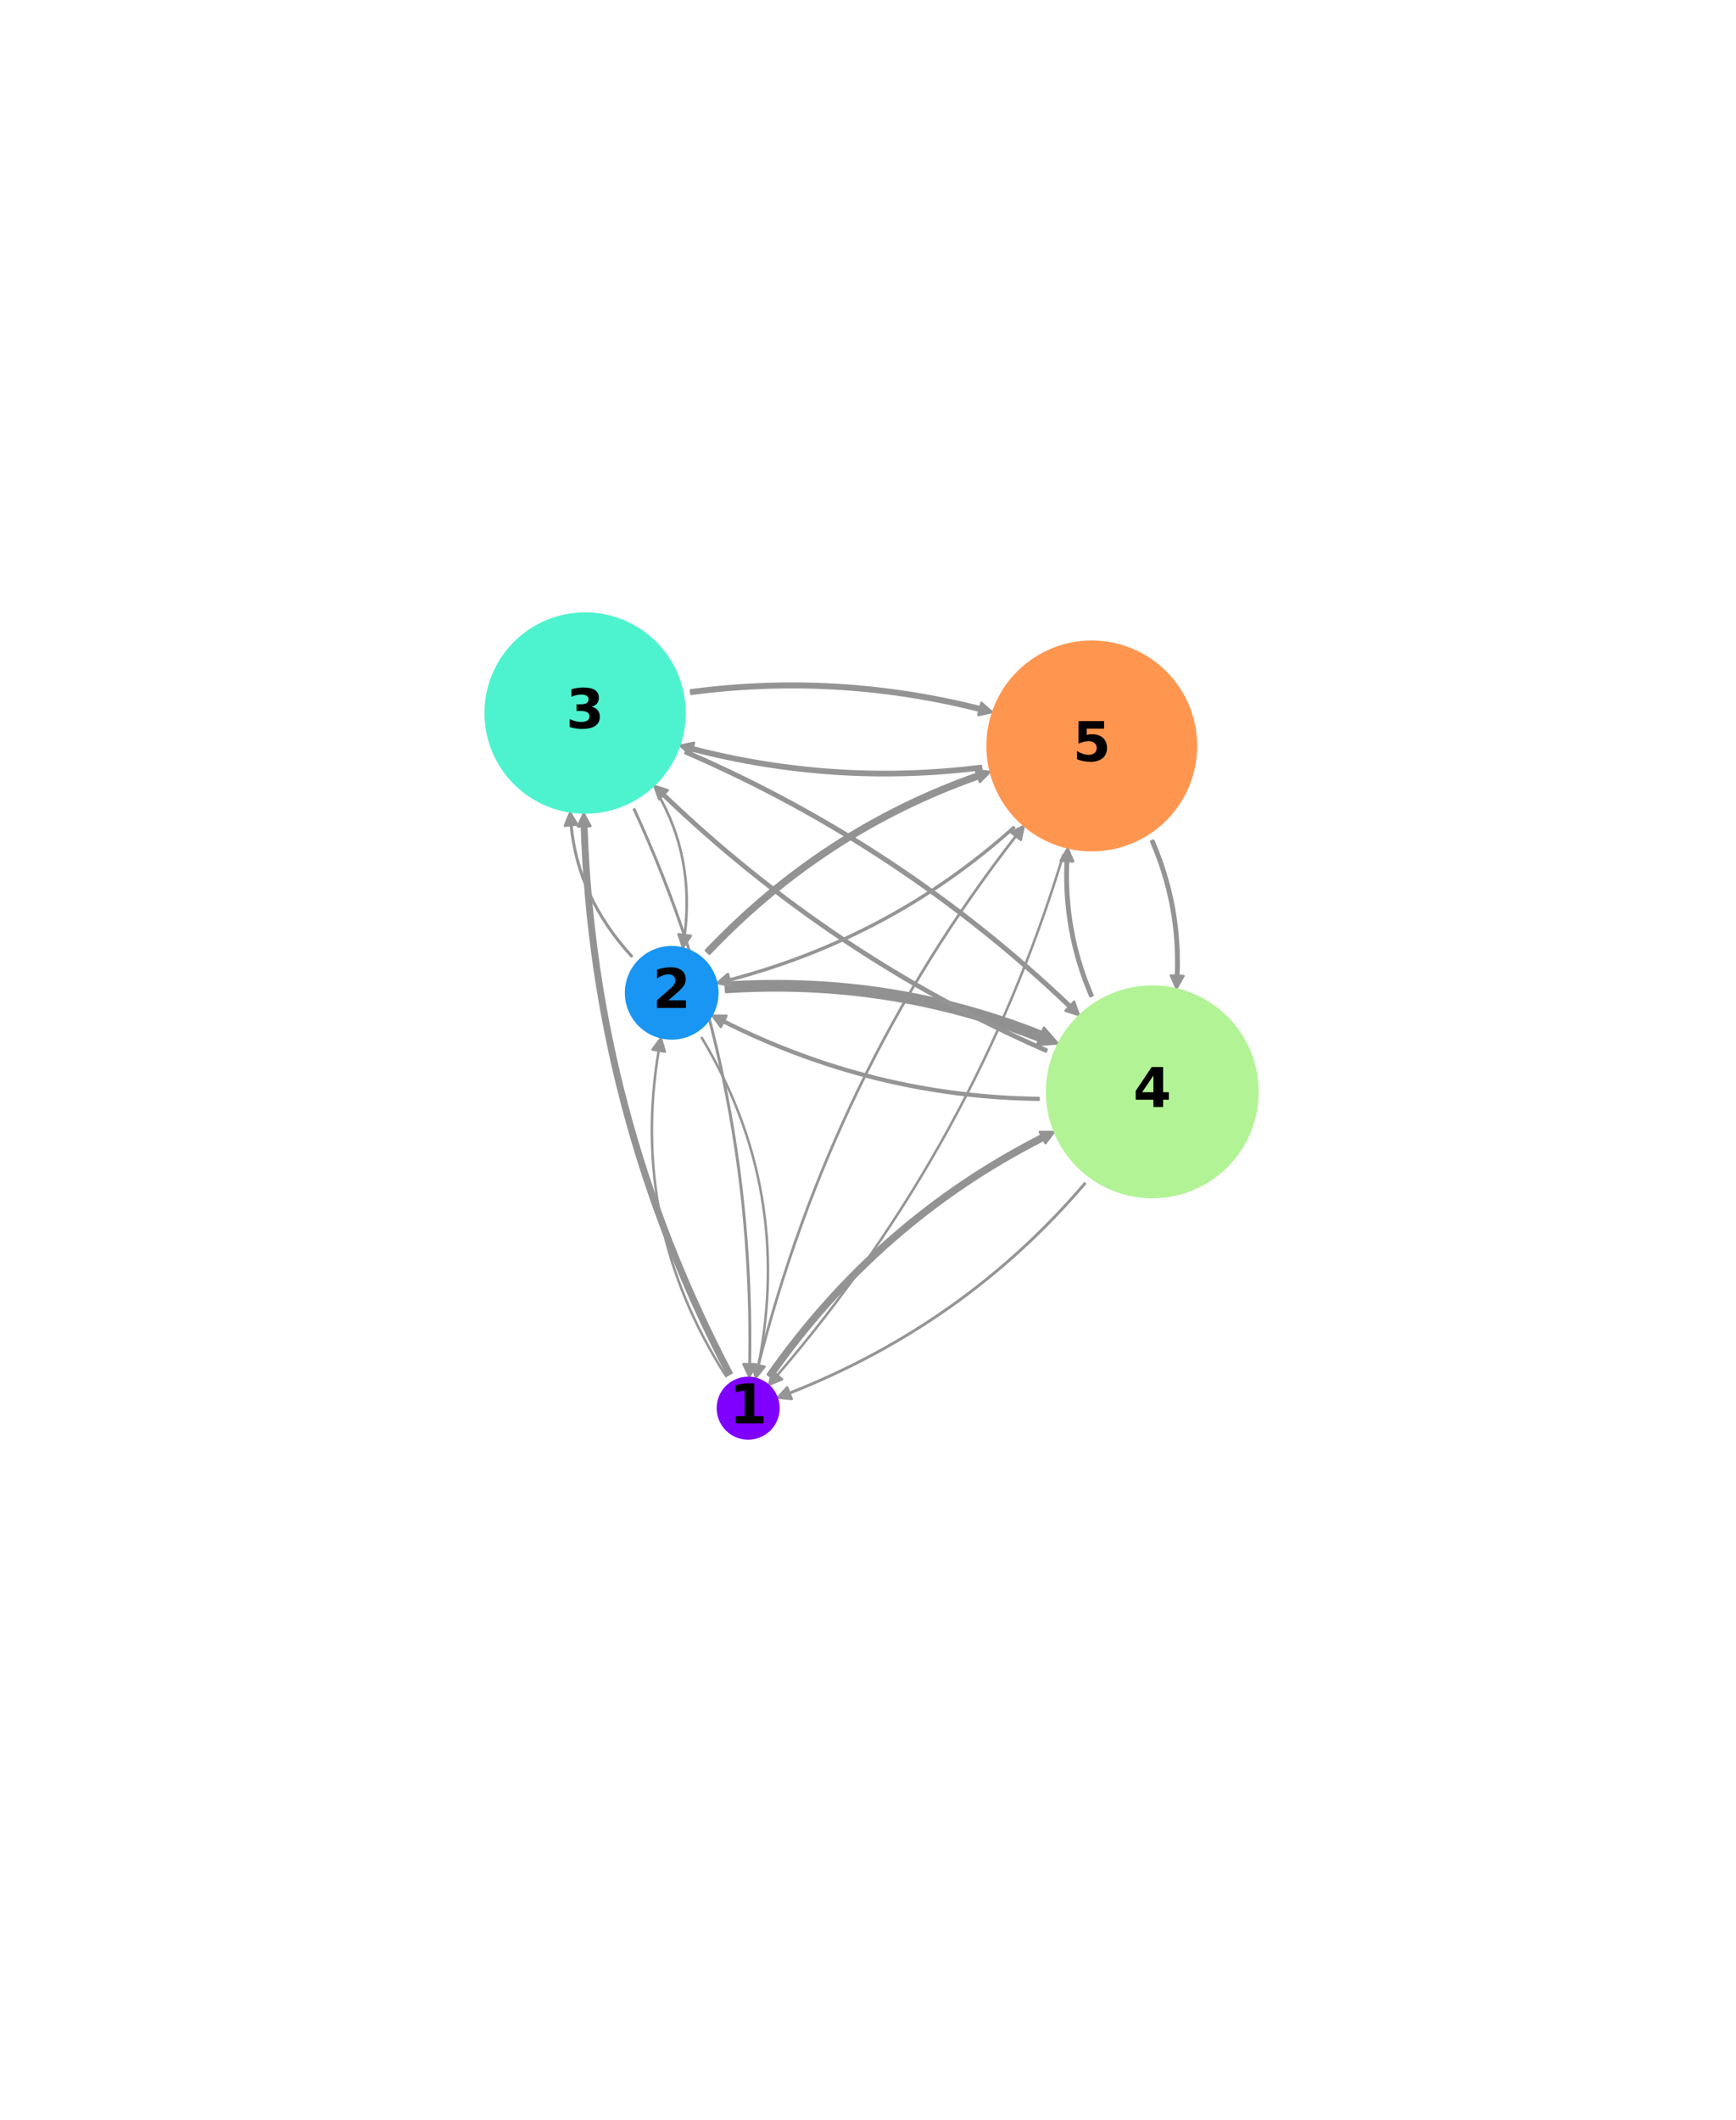 <?xml version="1.0" encoding="utf-8" standalone="no"?>
<!DOCTYPE svg PUBLIC "-//W3C//DTD SVG 1.1//EN"
  "http://www.w3.org/Graphics/SVG/1.1/DTD/svg11.dtd">
<!-- Created with matplotlib (http://matplotlib.org/) -->
<svg height="851pt" version="1.1" viewBox="0 0 697 851" width="697pt" xmlns="http://www.w3.org/2000/svg" xmlns:xlink="http://www.w3.org/1999/xlink">
 <defs>
  <style type="text/css">
*{stroke-linecap:butt;stroke-linejoin:round;stroke-miterlimit:100000;}
  </style>
 </defs>
 <g id="figure_1">
  <g id="patch_1">
   <path d="M 0 851.4 
L 697.564 851.4 
L 697.564 0 
L 0 0 
z
" style="fill:#ffffff;"/>
  </g>
  <g id="axes_1">
   <g id="patch_2">
    <path d="M 308.251 551.65 
Q 351.988 489.33 418.188 455.709 
L 417.502 454.357 
Q 420.311 454.332 423.11 454.358 
Q 421.407 456.58 419.766 458.815 
L 419.079 457.463 
Q 353.316 490.861 309.861 552.78 
L 308.251 551.65 
z
" style="fill:#939393;stroke:#939393;stroke-linecap:round;"/>
   </g>
   <g id="patch_3">
    <path d="M 435.592 475.109 
Q 387.484 531.486 316.986 559.249 
L 317.873 561.499 
Q 315.075 561.257 312.289 560.97 
Q 314.194 558.917 316.04 556.847 
L 316.927 559.097 
Q 387.386 531.349 435.468 475.003 
L 435.592 475.109 
z
" style="fill:#959595;stroke:#959595;stroke-linecap:round;"/>
   </g>
   <g id="patch_4">
    <path d="M 291.509 552.343 
Q 252.703 491.661 264.464 421.667 
L 262.006 421.254 
Q 263.656 418.975 265.359 416.744 
Q 266.112 419.448 266.937 422.082 
L 264.479 421.669 
Q 252.719 491.658 291.522 552.335 
L 291.509 552.343 
z
" style="fill:#959595;stroke:#959595;stroke-linecap:round;"/>
   </g>
   <g id="patch_5">
    <path d="M 281.786 416.554 
Q 318.436 477.648 304.494 548.06 
L 306.943 548.545 
Q 305.228 550.77 303.464 552.949 
Q 302.787 550.228 302.038 547.574 
L 304.487 548.059 
Q 318.429 477.65 281.78 416.557 
L 281.786 416.554 
z
" style="fill:#959595;stroke:#959595;stroke-linecap:round;"/>
   </g>
   <g id="patch_6">
    <path d="M 292.134 551.836 
Q 237.533 447.691 233.642 331.645 
L 232.024 331.7 
Q 233.189 329.149 234.378 326.616 
Q 235.688 329.088 237.021 331.532 
L 235.402 331.586 
Q 239.28 447.23 293.693 551.018 
L 292.134 551.836 
z
" style="fill:#939393;stroke:#939393;stroke-linecap:round;"/>
   </g>
   <g id="patch_7">
    <path d="M 254.712 324.826 
Q 303.222 430.251 301.073 547.564 
L 303.491 547.608 
Q 302.196 550.091 300.877 552.558 
Q 299.696 550.023 298.492 547.516 
L 300.91 547.561 
Q 303.058 430.286 254.563 324.894 
L 254.712 324.826 
z
" style="fill:#959595;stroke:#959595;stroke-linecap:round;"/>
   </g>
   <g id="patch_8">
    <path d="M 303.929 549.982 
Q 333.547 431.171 407.844 335.55 
L 405.905 334.043 
Q 408.431 332.829 410.964 331.641 
Q 410.393 334.38 409.853 337.111 
L 407.914 335.605 
Q 333.629 431.211 304.016 550.004 
L 303.929 549.982 
z
" style="fill:#959595;stroke:#959595;stroke-linecap:round;"/>
   </g>
   <g id="patch_9">
    <path d="M 426.869 343.247 
Q 391.808 459.207 312.081 551.984 
L 313.974 553.611 
Q 311.392 554.698 308.805 555.76 
Q 309.509 553.053 310.182 550.352 
L 312.075 551.979 
Q 391.801 459.203 426.862 343.245 
L 426.869 343.247 
z
" style="fill:#959595;stroke:#959595;stroke-linecap:round;"/>
   </g>
   <g id="patch_10">
    <path d="M 417.016 441.394 
Q 350.669 440.546 290.389 410.265 
L 289.424 412.187 
Q 287.74 409.942 286.099 407.675 
Q 288.897 407.726 291.668 407.719 
L 290.702 409.642 
Q 350.839 439.852 417.025 440.697 
L 417.016 441.394 
z
" style="fill:#959595;stroke:#959595;stroke-linecap:round;"/>
   </g>
   <g id="patch_11">
    <path d="M 291.293 394.466 
Q 357.807 390.11 418.457 414.252 
L 419.142 412.531 
Q 421.935 415.637 424.623 418.799 
Q 420.479 419.043 416.402 419.414 
L 417.087 417.694 
Q 357.214 393.861 291.535 398.162 
L 291.293 394.466 
z
" style="fill:#919191;stroke:#919191;stroke-linecap:round;"/>
   </g>
   <g id="patch_12">
    <path d="M 419.882 422.048 
Q 333.838 384.346 266.06 319.286 
L 264.636 320.77 
Q 263.691 318.13 262.775 315.487 
Q 265.438 316.343 268.098 317.163 
L 266.674 318.647 
Q 334.338 383.597 420.238 421.236 
L 419.882 422.048 
z
" style="fill:#949494;stroke:#949494;stroke-linecap:round;"/>
   </g>
   <g id="patch_13">
    <path d="M 275.586 301.422 
Q 361.865 338.792 429.875 403.525 
L 431.257 402.073 
Q 432.212 404.708 433.137 407.346 
Q 430.472 406.503 427.81 405.695 
L 429.192 404.243 
Q 361.309 339.633 275.192 302.332 
L 275.586 301.422 
z
" style="fill:#949494;stroke:#949494;stroke-linecap:round;"/>
   </g>
   <g id="patch_14">
    <path d="M 437.771 399.852 
Q 426.591 373.803 427.902 345.568 
L 425.869 345.473 
Q 427.236 342.996 428.694 340.598 
Q 429.728 343.208 430.863 345.705 
L 428.83 345.611 
Q 427.528 373.633 438.624 399.486 
L 437.771 399.852 
z
" style="fill:#949494;stroke:#949494;stroke-linecap:round;"/>
   </g>
   <g id="patch_15">
    <path d="M 463.058 337.402 
Q 474.333 363.443 473.11 391.672 
L 475.135 391.76 
Q 473.775 394.24 472.324 396.641 
Q 471.283 394.036 470.139 391.543 
L 472.164 391.631 
Q 473.378 363.619 462.189 337.778 
L 463.058 337.402 
z
" style="fill:#949494;stroke:#949494;stroke-linecap:round;"/>
   </g>
   <g id="patch_16">
    <path d="M 253.522 383.842 
Q 232.012 360.416 229.195 331.2 
L 226.812 331.43 
Q 227.812 328.767 228.958 326.199 
Q 230.312 328.664 231.789 330.95 
L 229.407 331.18 
Q 232.217 360.325 253.679 383.698 
L 253.522 383.842 
z
" style="fill:#959595;stroke:#959595;stroke-linecap:round;"/>
   </g>
   <g id="patch_17">
    <path d="M 263.999 318.37 
Q 278.864 343.929 274.924 375.309 
L 277.382 375.617 
Q 275.826 377.971 274.17 380.251 
Q 273.361 377.551 272.421 374.994 
L 274.88 375.303 
Q 278.817 343.938 263.96 318.392 
L 263.999 318.37 
z
" style="fill:#959595;stroke:#959595;stroke-linecap:round;"/>
   </g>
   <g id="patch_18">
    <path d="M 283.438 381.475 
Q 329.915 332.519 392.262 310.568 
L 391.751 309.117 
Q 394.543 309.459 397.315 309.855 
Q 395.332 311.832 393.412 313.833 
L 392.901 312.382 
Q 330.99 334.179 284.832 382.799 
L 283.438 381.475 
z
" style="fill:#939393;stroke:#939393;stroke-linecap:round;"/>
   </g>
   <g id="patch_19">
    <path d="M 407.149 332.284 
Q 357.96 376.384 292.923 393.505 
L 293.512 395.744 
Q 290.761 395.176 288.028 394.56 
Q 290.165 392.748 292.239 390.909 
L 292.829 393.148 
Q 357.781 376.051 406.903 332.009 
L 407.149 332.284 
z
" style="fill:#959595;stroke:#959595;stroke-linecap:round;"/>
   </g>
   <g id="patch_20">
    <path d="M 277.389 277.069 
Q 336.215 269.371 393.601 283.87 
L 394.04 282.13 
Q 396.174 283.959 398.266 285.817 
Q 395.523 286.373 392.816 286.978 
L 393.255 285.239 
Q 336.131 270.807 277.572 278.47 
L 277.389 277.069 
z
" style="fill:#949494;stroke:#949494;stroke-linecap:round;"/>
   </g>
   <g id="patch_21">
    <path d="M 393.97 308.71 
Q 335.179 316.048 277.828 301.195 
L 277.362 302.992 
Q 275.241 301.152 273.161 299.282 
Q 275.906 298.742 278.616 298.152 
L 278.15 299.95 
Q 335.263 314.741 393.81 307.433 
L 393.97 308.71 
z
" style="fill:#949494;stroke:#949494;stroke-linecap:round;"/>
   </g>
   <g id="patch_22">
    <path clip-path="url(#p6e4e74b4f4)" d="M 300.386 577.356 
C 303.609 577.356 306.702 576.075 308.981 573.796 
C 311.261 571.516 312.542 568.424 312.542 565.2 
C 312.542 561.976 311.261 558.884 308.981 556.604 
C 306.702 554.325 303.609 553.044 300.386 553.044 
C 297.162 553.044 294.07 554.325 291.79 556.604 
C 289.51 558.884 288.23 561.976 288.23 565.2 
C 288.23 568.424 289.51 571.516 291.79 573.796 
C 294.07 576.075 297.162 577.356 300.386 577.356 
z
" style="fill:#8000ff;stroke:#8000ff;stroke-linejoin:miter;"/>
   </g>
   <g id="patch_23">
    <path clip-path="url(#p6e4e74b4f4)" d="M 462.642 480.467 
C 473.841 480.467 484.582 476.018 492.501 468.099 
C 500.42 460.18 504.869 449.439 504.869 438.24 
C 504.869 427.042 500.42 416.3 492.501 408.382 
C 484.582 400.463 473.841 396.014 462.642 396.014 
C 451.444 396.014 440.702 400.463 432.784 408.382 
C 424.865 416.3 420.416 427.042 420.416 438.24 
C 420.416 449.439 424.865 460.18 432.784 468.099 
C 440.702 476.018 451.444 480.467 462.642 480.467 
z
" style="fill:#b2f396;stroke:#b2f396;stroke-linejoin:miter;"/>
   </g>
   <g id="patch_24">
    <path clip-path="url(#p6e4e74b4f4)" d="M 269.683 416.795 
C 274.54 416.795 279.198 414.866 282.633 411.431 
C 286.067 407.997 287.997 403.338 287.997 398.481 
C 287.997 393.625 286.067 388.966 282.633 385.532 
C 279.198 382.097 274.54 380.168 269.683 380.168 
C 264.826 380.168 260.167 382.097 256.733 385.532 
C 253.299 388.966 251.369 393.625 251.369 398.481 
C 251.369 403.338 253.299 407.997 256.733 411.431 
C 260.167 414.866 264.826 416.795 269.683 416.795 
z
" style="fill:#1996f3;stroke:#1996f3;stroke-linejoin:miter;"/>
   </g>
   <g id="patch_25">
    <path clip-path="url(#p6e4e74b4f4)" d="M 234.921 326.121 
C 245.508 326.121 255.663 321.915 263.15 314.429 
C 270.636 306.942 274.842 296.787 274.842 286.2 
C 274.842 275.613 270.636 265.458 263.15 257.971 
C 255.663 250.485 245.508 246.279 234.921 246.279 
C 224.334 246.279 214.179 250.485 206.693 257.971 
C 199.206 265.458 195 275.613 195 286.2 
C 195 296.787 199.206 306.942 206.693 314.429 
C 214.179 321.915 224.334 326.121 234.921 326.121 
z
" style="fill:#4df3ce;stroke:#4df3ce;stroke-linejoin:miter;"/>
   </g>
   <g id="patch_26">
    <path clip-path="url(#p6e4e74b4f4)" d="M 438.343 341.225 
C 449.435 341.225 460.075 336.818 467.918 328.974 
C 475.762 321.131 480.169 310.491 480.169 299.399 
C 480.169 288.306 475.762 277.667 467.918 269.823 
C 460.075 261.98 449.435 257.573 438.343 257.573 
C 427.25 257.573 416.611 261.98 408.767 269.823 
C 400.924 277.667 396.516 288.306 396.516 299.399 
C 396.516 310.491 400.924 321.131 408.767 328.974 
C 416.611 336.818 427.25 341.225 438.343 341.225 
z
" style="fill:#ff964f;stroke:#ff964f;stroke-linejoin:miter;"/>
   </g>
   <g id="matplotlib.axis_1"/>
   <g id="matplotlib.axis_2"/>
   <g id="text_1">
    <!-- 1 -->
    <defs>
     <path d="M 11.719 12.984 
L 28.328 12.984 
L 28.328 60.109 
L 11.281 56.594 
L 11.281 69.391 
L 28.219 72.906 
L 46.094 72.906 
L 46.094 12.984 
L 62.703 12.984 
L 62.703 0 
L 11.719 0 
z
" id="BitstreamVeraSans-Bold-31"/>
    </defs>
    <g transform="translate(292.732 571.271)scale(0.22 -0.22)">
     <use xlink:href="#BitstreamVeraSans-Bold-31"/>
    </g>
   </g>
   <g id="text_2">
    <!-- 4 -->
    <defs>
     <path d="M 36.812 57.422 
L 16.219 26.906 
L 36.812 26.906 
z
M 33.688 72.906 
L 54.594 72.906 
L 54.594 26.906 
L 64.984 26.906 
L 64.984 13.281 
L 54.594 13.281 
L 54.594 0 
L 36.812 0 
L 36.812 13.281 
L 4.5 13.281 
L 4.5 29.391 
z
" id="BitstreamVeraSans-Bold-34"/>
    </defs>
    <g transform="translate(454.989 444.311)scale(0.22 -0.22)">
     <use xlink:href="#BitstreamVeraSans-Bold-34"/>
    </g>
   </g>
   <g id="text_3">
    <!-- 2 -->
    <defs>
     <path d="M 28.812 13.812 
L 60.891 13.812 
L 60.891 0 
L 7.906 0 
L 7.906 13.812 
L 34.516 37.312 
Q 38.094 40.531 39.797 43.609 
Q 41.5 46.688 41.5 50 
Q 41.5 55.125 38.062 58.25 
Q 34.625 61.375 28.906 61.375 
Q 24.516 61.375 19.281 59.5 
Q 14.062 57.625 8.109 53.906 
L 8.109 69.922 
Q 14.453 72.016 20.656 73.109 
Q 26.859 74.219 32.812 74.219 
Q 45.906 74.219 53.156 68.453 
Q 60.406 62.703 60.406 52.391 
Q 60.406 46.438 57.328 41.281 
Q 54.25 36.141 44.391 27.484 
z
" id="BitstreamVeraSans-Bold-32"/>
    </defs>
    <g transform="translate(262.029 404.552)scale(0.22 -0.22)">
     <use xlink:href="#BitstreamVeraSans-Bold-32"/>
    </g>
   </g>
   <g id="text_4">
    <!-- 3 -->
    <defs>
     <path d="M 46.578 39.312 
Q 53.953 37.406 57.781 32.688 
Q 61.625 27.984 61.625 20.703 
Q 61.625 9.859 53.312 4.219 
Q 45.016 -1.422 29.109 -1.422 
Q 23.484 -1.422 17.844 -0.516 
Q 12.203 0.391 6.688 2.203 
L 6.688 16.703 
Q 11.969 14.062 17.156 12.719 
Q 22.359 11.375 27.391 11.375 
Q 34.859 11.375 38.844 13.953 
Q 42.828 16.547 42.828 21.391 
Q 42.828 26.375 38.75 28.938 
Q 34.672 31.5 26.703 31.5 
L 19.188 31.5 
L 19.188 43.609 
L 27.094 43.609 
Q 34.188 43.609 37.641 45.828 
Q 41.109 48.047 41.109 52.594 
Q 41.109 56.781 37.734 59.078 
Q 34.375 61.375 28.219 61.375 
Q 23.688 61.375 19.047 60.344 
Q 14.406 59.328 9.812 57.328 
L 9.812 71.094 
Q 15.375 72.656 20.844 73.438 
Q 26.312 74.219 31.594 74.219 
Q 45.797 74.219 52.844 69.547 
Q 59.906 64.891 59.906 55.516 
Q 59.906 49.125 56.531 45.047 
Q 53.172 40.969 46.578 39.312 
" id="BitstreamVeraSans-Bold-33"/>
    </defs>
    <g transform="translate(227.268 292.271)scale(0.22 -0.22)">
     <use xlink:href="#BitstreamVeraSans-Bold-33"/>
    </g>
   </g>
   <g id="text_5">
    <!-- 5 -->
    <defs>
     <path d="M 10.594 72.906 
L 57.328 72.906 
L 57.328 59.078 
L 25.594 59.078 
L 25.594 47.797 
Q 27.734 48.391 29.906 48.703 
Q 32.078 49.031 34.422 49.031 
Q 47.75 49.031 55.172 42.359 
Q 62.594 35.688 62.594 23.781 
Q 62.594 11.969 54.516 5.266 
Q 46.438 -1.422 32.078 -1.422 
Q 25.875 -1.422 19.797 -0.219 
Q 13.719 0.984 7.719 3.422 
L 7.719 18.219 
Q 13.672 14.797 19.016 13.078 
Q 24.359 11.375 29.109 11.375 
Q 35.938 11.375 39.859 14.719 
Q 43.797 18.062 43.797 23.781 
Q 43.797 29.547 39.859 32.859 
Q 35.938 36.188 29.109 36.188 
Q 25.047 36.188 20.453 35.125 
Q 15.875 34.078 10.594 31.891 
z
" id="BitstreamVeraSans-Bold-35"/>
    </defs>
    <g transform="translate(430.689 305.47)scale(0.22 -0.22)">
     <use xlink:href="#BitstreamVeraSans-Bold-35"/>
    </g>
   </g>
  </g>
 </g>
 <defs>
  <clipPath id="p6e4e74b4f4">
   <rect height="837.0" width="683.164" x="7.2" y="7.2"/>
  </clipPath>
 </defs>
</svg>

